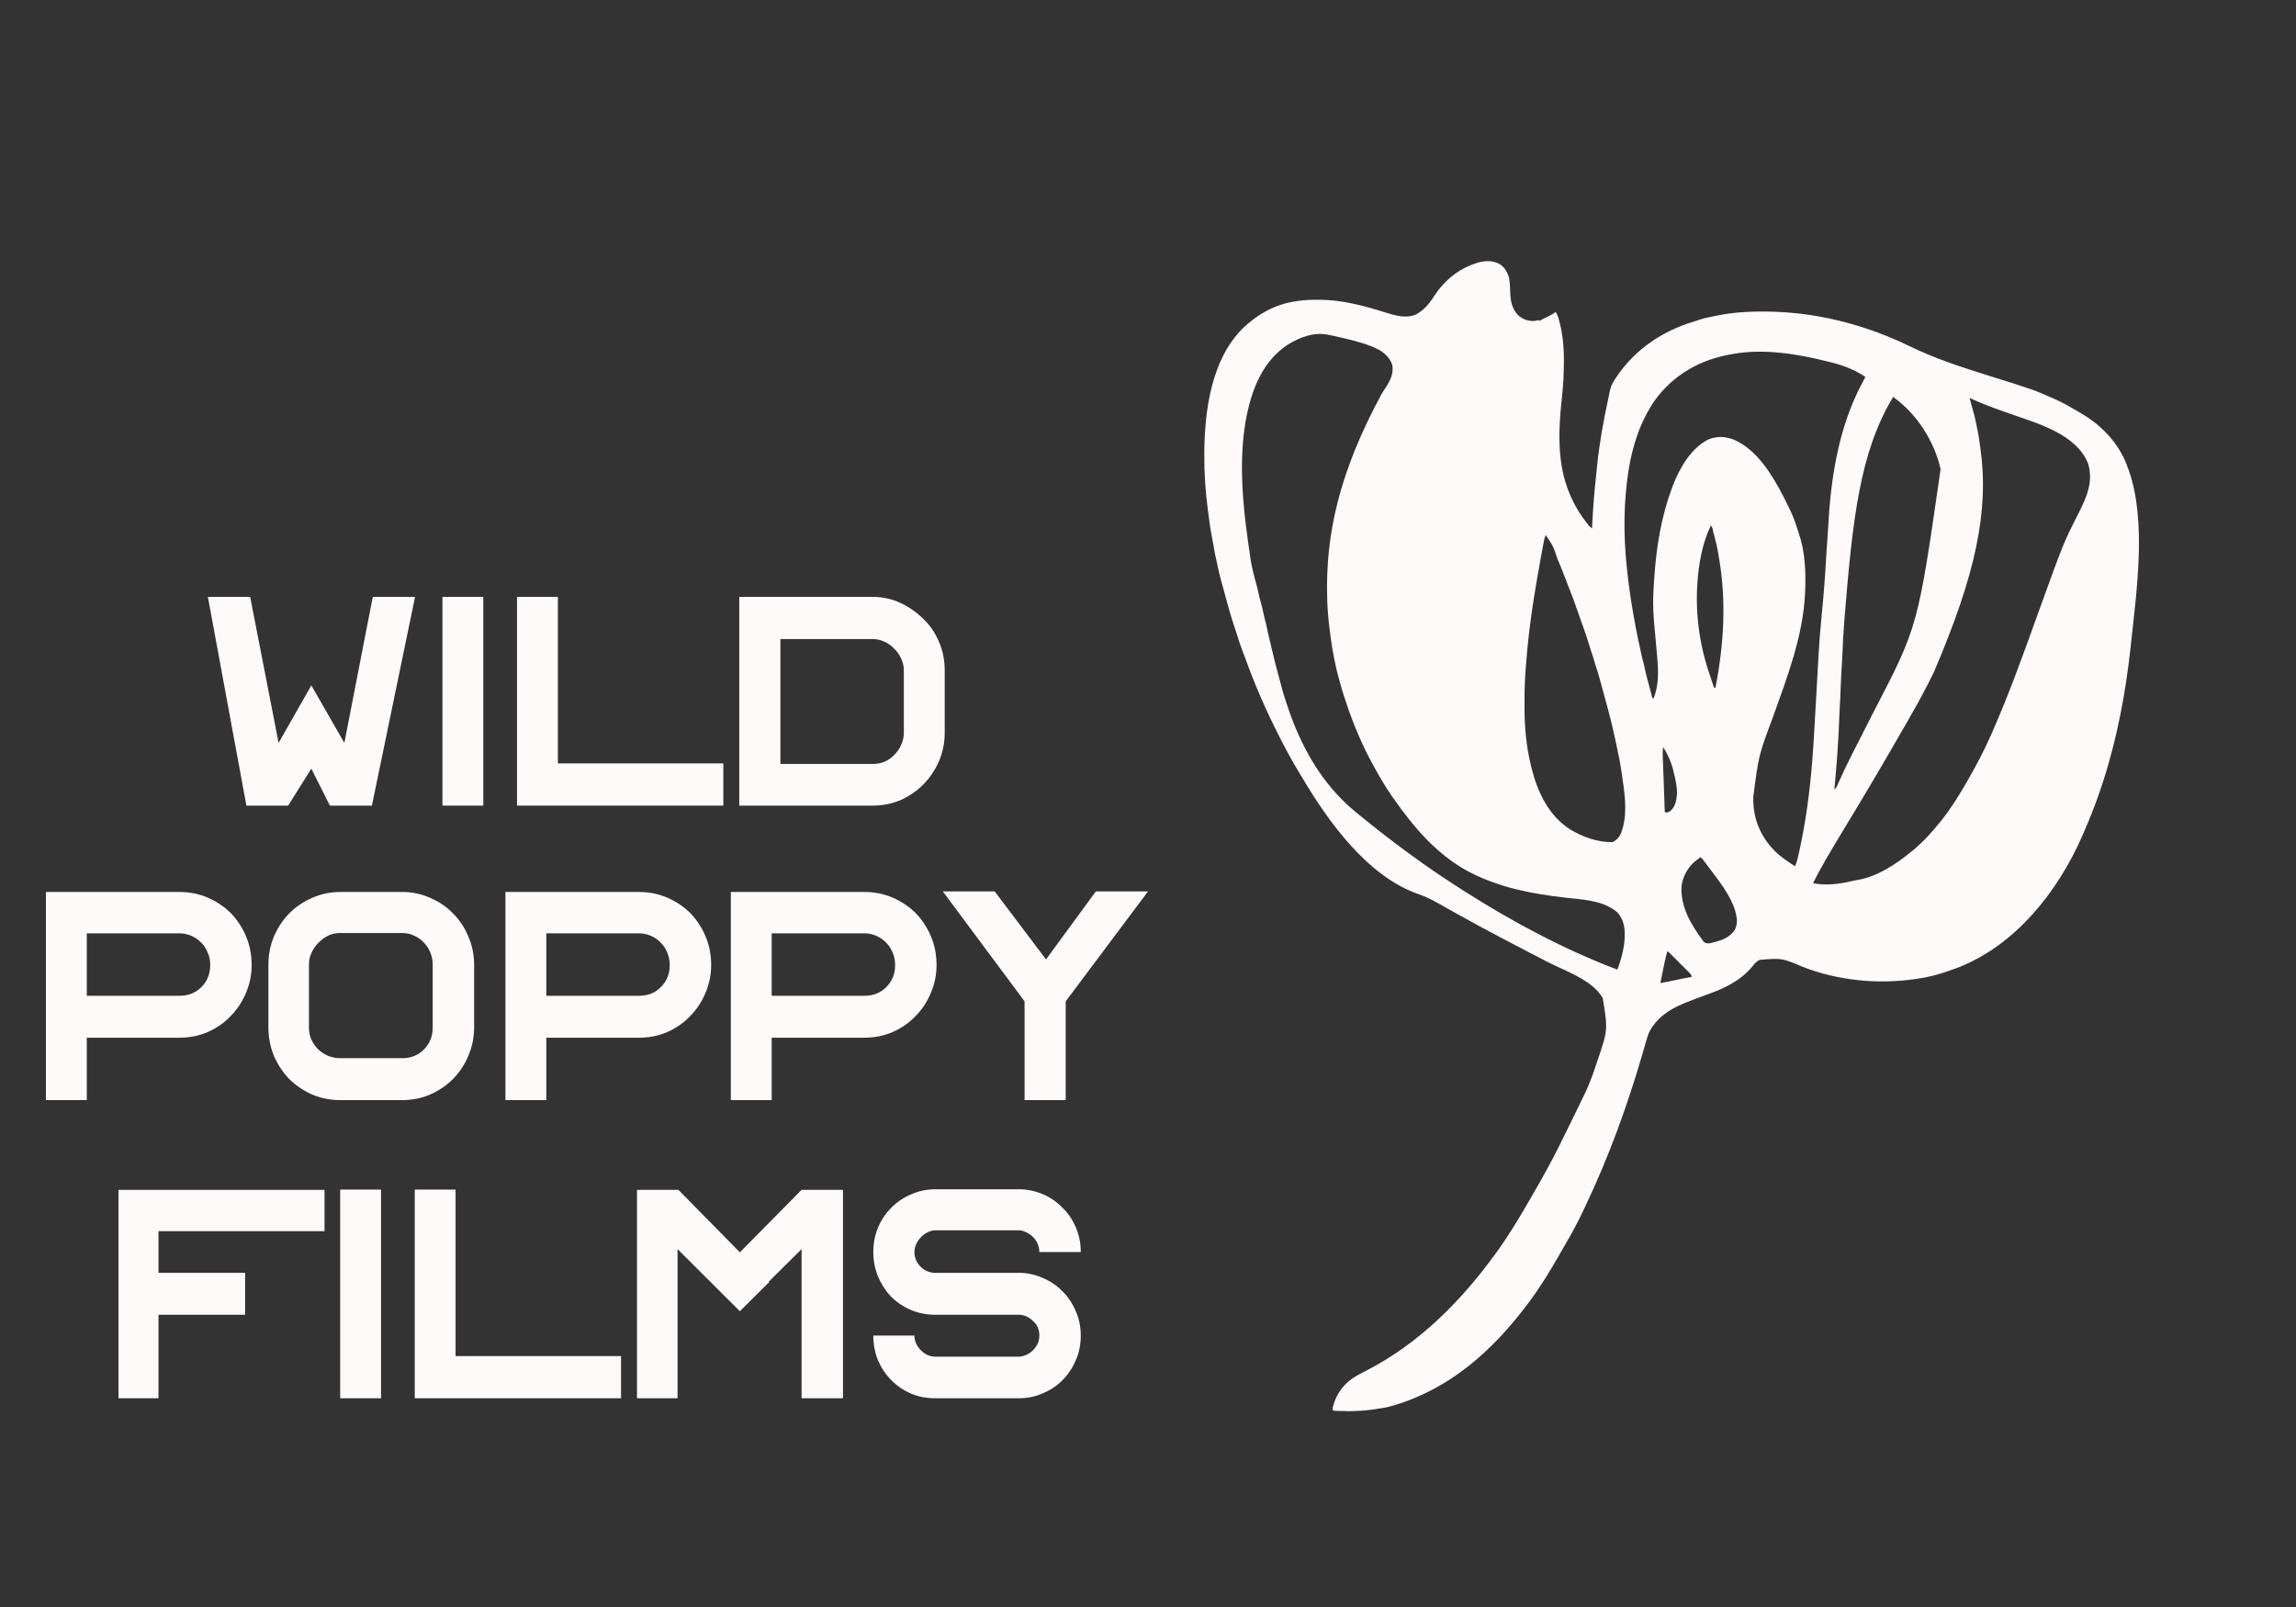 <svg width="50" height="35" viewBox="0 0 50 35" fill="none" xmlns="http://www.w3.org/2000/svg">
<rect x="0" y="0" width="50" height="35" fill="#333333" stroke="none"/>
<path d="M45.178 8.919C45.197 8.93 45.197 8.93 45.217 8.941C45.397 9.045 45.57 9.15 45.724 9.292C45.733 9.3 45.742 9.308 45.752 9.317C46.021 9.561 46.224 9.854 46.342 10.198C46.348 10.214 46.354 10.23 46.36 10.247C46.751 11.361 46.527 12.89 46.403 14.046C46.402 14.062 46.402 14.062 46.4 14.079C46.292 15.088 46.102 16.095 45.787 17.059C45.784 17.069 45.781 17.079 45.777 17.09C45.661 17.445 45.527 17.791 45.377 18.133C45.366 18.16 45.354 18.186 45.343 18.212C44.813 19.416 43.906 20.572 42.654 21.068C42.623 21.079 42.593 21.09 42.562 21.101C42.553 21.105 42.543 21.108 42.533 21.112C42.277 21.207 42.013 21.283 41.741 21.318C41.721 21.321 41.702 21.324 41.682 21.327C40.888 21.441 40.016 21.354 39.267 21.061C38.806 20.866 38.806 20.866 38.323 20.905C38.252 20.937 38.212 20.983 38.166 21.043C37.895 21.374 37.531 21.536 37.136 21.675C36.987 21.728 36.839 21.783 36.693 21.844C36.683 21.848 36.672 21.852 36.662 21.857C36.343 21.988 36.068 22.176 35.909 22.491C35.856 22.633 35.818 22.781 35.776 22.926C35.444 24.07 35.038 25.191 34.526 26.267C34.519 26.283 34.519 26.283 34.511 26.299C34.476 26.372 34.441 26.444 34.406 26.516C34.401 26.526 34.396 26.536 34.391 26.546C34.279 26.775 34.151 26.994 34.023 27.215C33.998 27.259 33.973 27.302 33.948 27.346C33.74 27.709 33.523 28.063 33.27 28.397C33.263 28.405 33.257 28.414 33.25 28.423C32.496 29.423 31.57 30.251 30.348 30.61C30.325 30.617 30.325 30.617 30.301 30.624C30.19 30.655 30.078 30.673 29.963 30.689C29.944 30.692 29.924 30.695 29.905 30.698C29.67 30.731 29.437 30.741 29.2 30.731C29.175 30.731 29.175 30.731 29.151 30.73C29.129 30.729 29.129 30.729 29.106 30.728C29.093 30.727 29.08 30.726 29.066 30.726C29.056 30.724 29.046 30.722 29.035 30.721C29.016 30.692 29.016 30.692 29.026 30.642C29.105 30.341 29.271 30.122 29.541 29.965C29.611 29.925 29.683 29.888 29.756 29.851C30.891 29.267 31.801 28.356 32.546 27.334C32.556 27.32 32.556 27.32 32.566 27.307C32.844 26.927 33.087 26.524 33.321 26.116C33.342 26.08 33.363 26.043 33.384 26.007C33.584 25.66 33.78 25.312 33.957 24.953C33.979 24.908 34.001 24.863 34.024 24.817C34.169 24.524 34.314 24.23 34.456 23.935C34.472 23.903 34.487 23.87 34.504 23.837C34.596 23.647 34.67 23.453 34.737 23.252C34.752 23.205 34.769 23.157 34.785 23.11C35.016 22.429 35.016 22.429 34.903 21.738C34.675 21.34 34.091 21.152 33.702 20.951C33.527 20.861 33.353 20.77 33.179 20.68C33.162 20.671 33.145 20.662 33.128 20.653C32.849 20.508 32.571 20.362 32.295 20.213C32.278 20.204 32.26 20.195 32.242 20.185C32.06 20.087 31.879 19.987 31.699 19.886C31.671 19.871 31.643 19.855 31.616 19.84C31.529 19.791 31.443 19.742 31.356 19.693C31.203 19.607 31.053 19.529 30.886 19.472C29.783 19.089 28.925 17.895 28.354 16.929C28.333 16.894 28.312 16.86 28.291 16.825C28.113 16.535 27.956 16.235 27.804 15.93C27.797 15.917 27.79 15.903 27.783 15.889C27.531 15.383 27.307 14.862 27.116 14.33C27.093 14.265 27.068 14.201 27.043 14.137C27.009 14.049 26.98 13.96 26.953 13.87C26.935 13.813 26.917 13.757 26.898 13.701C26.809 13.445 26.738 13.183 26.668 12.921C26.652 12.865 26.637 12.809 26.622 12.752C26.612 12.716 26.602 12.68 26.592 12.643C26.588 12.627 26.583 12.61 26.579 12.593C26.555 12.506 26.534 12.418 26.517 12.329C26.507 12.278 26.495 12.227 26.483 12.176C26.462 12.082 26.444 11.988 26.429 11.893C26.42 11.838 26.409 11.784 26.398 11.729C26.366 11.57 26.342 11.412 26.323 11.251C26.317 11.208 26.311 11.165 26.306 11.122C26.251 10.723 26.224 10.317 26.226 9.914C26.226 9.899 26.226 9.884 26.226 9.868C26.233 8.942 26.377 7.825 27.073 7.143C27.388 6.843 27.759 6.633 28.195 6.565C28.223 6.561 28.223 6.561 28.252 6.556C28.407 6.533 28.559 6.527 28.716 6.529C28.733 6.529 28.733 6.529 28.75 6.529C29.238 6.533 29.712 6.661 30.174 6.807C30.387 6.874 30.626 6.943 30.84 6.847C31.011 6.752 31.127 6.614 31.229 6.452C31.44 6.122 31.757 5.857 32.134 5.736C32.155 5.729 32.155 5.729 32.176 5.722C32.336 5.675 32.492 5.67 32.645 5.743C32.762 5.815 32.825 5.92 32.862 6.051C32.882 6.16 32.886 6.27 32.889 6.381C32.894 6.564 32.93 6.732 33.063 6.868C33.161 6.952 33.26 6.989 33.389 6.993C33.429 6.988 33.467 6.981 33.507 6.972C33.516 6.978 33.525 6.983 33.534 6.988C33.546 6.98 33.546 6.98 33.557 6.971C33.595 6.948 33.633 6.931 33.673 6.913C33.746 6.88 33.811 6.842 33.877 6.796C33.92 6.856 33.936 6.916 33.955 6.987C33.958 7 33.962 7.013 33.965 7.027C34.047 7.343 34.064 7.674 34.055 7.999C34.054 8.032 34.054 8.064 34.053 8.097C34.05 8.337 34.022 8.576 33.998 8.814C33.904 9.773 33.943 10.613 34.562 11.4C34.609 11.461 34.609 11.461 34.669 11.509C34.67 11.492 34.671 11.476 34.672 11.459C34.691 11.077 34.719 10.698 34.762 10.319C34.768 10.264 34.774 10.209 34.779 10.154C34.828 9.664 34.916 9.178 35.02 8.698C35.027 8.664 35.034 8.63 35.041 8.597C35.046 8.574 35.051 8.552 35.055 8.529C35.057 8.519 35.059 8.509 35.062 8.498C35.084 8.395 35.131 8.314 35.19 8.228C35.196 8.219 35.202 8.21 35.208 8.201C35.606 7.61 36.206 7.207 36.886 7.004C36.936 6.989 36.985 6.972 37.034 6.955C37.101 6.933 37.167 6.918 37.236 6.905C37.281 6.897 37.325 6.887 37.369 6.877C37.779 6.792 38.207 6.775 38.625 6.789C38.641 6.79 38.657 6.79 38.673 6.791C39.675 6.828 40.681 7.099 41.581 7.538C42.118 7.8 42.675 7.983 43.244 8.162C44.294 8.49 44.294 8.49 44.749 8.693C44.76 8.698 44.771 8.703 44.782 8.708C44.919 8.768 45.049 8.844 45.178 8.919ZM43.746 9.002C43.732 8.997 43.718 8.992 43.704 8.987C43.619 8.957 43.619 8.957 43.535 8.927C43.316 8.849 43.102 8.765 42.892 8.667C42.908 8.727 42.924 8.786 42.94 8.846C43.011 9.102 43.011 9.102 43.031 9.211C43.039 9.255 43.049 9.299 43.059 9.342C43.084 9.456 43.101 9.57 43.116 9.686C43.12 9.709 43.123 9.733 43.126 9.757C43.321 11.128 43.023 12.518 42.11 14.648C42.101 14.665 42.101 14.665 42.092 14.683C41.937 15.001 41.77 15.31 41.593 15.616C41.574 15.651 41.553 15.686 41.534 15.721C41.48 15.813 41.427 15.906 41.373 15.998C41.345 16.047 41.318 16.095 41.29 16.143C40.94 16.75 40.584 17.352 40.22 17.95C40.065 18.205 39.911 18.461 39.761 18.719C39.755 18.73 39.748 18.741 39.742 18.753C39.65 18.911 39.565 19.071 39.483 19.235C39.757 19.294 40.069 19.253 40.338 19.187C40.392 19.175 40.392 19.175 40.449 19.166C40.878 19.096 41.304 18.814 41.631 18.542C41.64 18.536 41.648 18.529 41.657 18.522C41.883 18.334 42.081 18.116 42.264 17.886C42.274 17.874 42.283 17.862 42.293 17.85C42.496 17.591 42.668 17.314 42.832 17.029C42.842 17.011 42.852 16.993 42.862 16.975C43.038 16.67 43.201 16.361 43.344 16.039C43.35 16.026 43.356 16.012 43.362 15.999C43.758 15.107 44.084 14.188 44.414 13.271C44.936 11.826 44.936 11.826 45.263 11.181C45.438 10.834 45.592 10.493 45.473 10.098C45.215 9.443 44.347 9.216 43.746 9.002ZM39.847 7.885C39.82 7.878 39.82 7.878 39.791 7.871C39.137 7.708 38.428 7.591 37.757 7.706C37.745 7.708 37.734 7.71 37.723 7.712C37.03 7.827 36.444 8.156 36.03 8.729C36.013 8.755 35.996 8.781 35.979 8.808C35.964 8.832 35.964 8.832 35.948 8.857C35.597 9.427 35.456 10.102 35.404 10.762C35.402 10.78 35.401 10.798 35.399 10.816C35.358 11.346 35.375 11.882 35.433 12.411C35.435 12.433 35.435 12.433 35.438 12.455C35.459 12.652 35.483 12.847 35.514 13.043C35.516 13.055 35.518 13.068 35.52 13.08C35.546 13.248 35.575 13.415 35.606 13.581C35.613 13.615 35.619 13.649 35.625 13.682C35.649 13.811 35.675 13.939 35.705 14.066C35.719 14.125 35.732 14.185 35.743 14.244C35.756 14.31 35.773 14.375 35.792 14.44C35.802 14.478 35.809 14.515 35.817 14.554C35.84 14.671 35.872 14.786 35.904 14.901C35.914 14.941 35.925 14.98 35.936 15.02C35.943 15.045 35.949 15.07 35.956 15.095C35.961 15.113 35.961 15.113 35.966 15.131C35.974 15.184 35.974 15.184 36.003 15.222C36.128 14.946 36.116 14.609 36.089 14.312C36.085 14.268 36.081 14.223 36.077 14.179C36.064 14.026 36.051 13.873 36.036 13.719C36.024 13.603 36.014 13.487 36.008 13.371C36.007 13.36 36.006 13.348 36.006 13.337C35.993 13.095 36.006 12.853 36.023 12.612C36.025 12.597 36.026 12.583 36.026 12.568C36.073 11.9 36.178 11.247 36.414 10.619C36.418 10.607 36.423 10.595 36.427 10.583C36.576 10.197 36.815 9.773 37.195 9.575C37.388 9.492 37.575 9.503 37.769 9.58C38.27 9.804 38.593 10.345 38.836 10.811C38.841 10.822 38.847 10.834 38.853 10.845C38.89 10.916 38.925 10.988 38.959 11.06C38.964 11.07 38.969 11.08 38.974 11.09C39.037 11.22 39.088 11.348 39.13 11.486C39.143 11.531 39.158 11.575 39.174 11.619C39.312 12.018 39.329 12.477 39.31 12.894C39.309 12.906 39.309 12.918 39.308 12.931C39.264 13.855 38.924 14.736 38.617 15.597C38.298 16.451 38.298 16.451 38.182 17.349C38.182 17.365 38.182 17.38 38.181 17.396C38.178 17.833 38.337 18.214 38.641 18.526C38.776 18.66 38.93 18.764 39.09 18.866C39.135 18.767 39.156 18.663 39.179 18.557C39.181 18.547 39.184 18.537 39.186 18.527C39.326 17.891 39.41 17.249 39.463 16.6C39.464 16.588 39.465 16.576 39.466 16.563C39.488 16.296 39.504 16.029 39.518 15.762C39.522 15.697 39.526 15.632 39.529 15.567C39.54 15.375 39.551 15.183 39.562 14.991C39.57 14.841 39.578 14.691 39.587 14.541C39.59 14.478 39.594 14.414 39.597 14.35C39.615 14.03 39.639 13.713 39.671 13.395C39.712 12.99 39.743 12.585 39.766 12.18C39.773 12.046 39.783 11.914 39.793 11.781C39.8 11.688 39.806 11.595 39.811 11.501C39.866 10.426 40.035 9.322 40.542 8.363C40.55 8.348 40.558 8.333 40.566 8.317C40.585 8.281 40.604 8.245 40.623 8.209C40.375 8.046 40.135 7.954 39.847 7.885ZM41.227 8.646C40.502 9.841 40.343 11.31 40.168 13.467C40.163 13.567 40.156 13.666 40.147 13.766C40.138 13.874 40.133 13.981 40.13 14.089C40.125 14.234 40.116 14.379 40.107 14.524C40.097 14.694 40.088 14.864 40.082 15.034C40.079 15.141 40.073 15.248 40.066 15.355C40.06 15.451 40.056 15.547 40.053 15.644C40.047 15.814 40.039 15.984 40.029 16.153C40.028 16.168 40.027 16.183 40.026 16.198C40.012 16.441 39.994 16.684 39.971 16.927C39.962 17.017 39.954 17.107 39.946 17.197C39.988 17.16 40.001 17.131 40.023 17.08C40.031 17.062 40.039 17.044 40.047 17.026C40.052 17.017 40.056 17.007 40.06 16.997C40.136 16.827 40.215 16.659 40.299 16.493C40.304 16.484 40.308 16.474 40.313 16.465C40.343 16.407 40.373 16.348 40.402 16.29C40.429 16.237 40.456 16.184 40.483 16.131C40.591 15.918 40.7 15.704 40.809 15.491C41.767 13.646 41.767 13.646 42.26 10.219C42.258 10.208 42.255 10.198 42.253 10.187C42.114 9.593 41.729 8.999 41.227 8.646ZM37.258 11.443C37.073 11.827 36.993 12.269 36.965 12.692C36.963 12.716 36.963 12.716 36.962 12.739C36.919 13.394 37.019 14.092 37.239 14.714C37.269 14.8 37.296 14.887 37.324 14.974C37.335 14.975 37.347 14.976 37.358 14.976C37.543 14.026 37.6 13.068 37.427 12.108C37.423 12.087 37.42 12.067 37.417 12.046C37.392 11.903 37.358 11.763 37.32 11.623C37.316 11.606 37.311 11.589 37.306 11.572C37.294 11.5 37.294 11.5 37.258 11.443ZM29.282 7.37C29.271 7.368 29.26 7.365 29.249 7.362C29.176 7.345 29.102 7.328 29.029 7.313C29.005 7.307 28.981 7.302 28.957 7.297C28.63 7.222 28.325 7.335 28.044 7.506C27.509 7.861 27.277 8.439 27.15 9.044C26.992 9.84 27.036 10.684 27.137 11.487C27.139 11.5 27.141 11.514 27.143 11.527C27.155 11.623 27.168 11.718 27.181 11.813C27.183 11.825 27.184 11.837 27.186 11.849C27.195 11.916 27.205 11.983 27.216 12.05C27.221 12.085 27.226 12.12 27.23 12.155C27.256 12.335 27.299 12.508 27.349 12.684C27.375 12.776 27.398 12.868 27.416 12.962C27.428 13.021 27.444 13.078 27.461 13.136C27.485 13.223 27.506 13.309 27.523 13.398C27.532 13.446 27.546 13.493 27.559 13.541C27.57 13.579 27.577 13.616 27.585 13.655C27.601 13.739 27.621 13.822 27.641 13.905C27.648 13.932 27.654 13.96 27.661 13.987C27.665 14.003 27.668 14.018 27.672 14.034C27.682 14.077 27.692 14.119 27.702 14.161C27.748 14.361 27.8 14.56 27.854 14.758C27.868 14.809 27.881 14.859 27.895 14.909C27.904 14.941 27.912 14.974 27.921 15.007C27.925 15.021 27.929 15.036 27.933 15.051C27.956 15.134 27.982 15.216 28.01 15.298C28.025 15.34 28.039 15.383 28.053 15.426C28.087 15.529 28.124 15.631 28.165 15.732C28.171 15.748 28.171 15.748 28.178 15.765C28.475 16.508 28.904 17.182 29.53 17.691C29.549 17.706 29.568 17.722 29.587 17.738C30.309 18.33 31.062 18.886 31.852 19.386C31.868 19.396 31.885 19.407 31.902 19.418C32.945 20.081 34.064 20.68 35.221 21.118C35.32 20.858 35.395 20.569 35.38 20.288C35.379 20.273 35.378 20.257 35.377 20.241C35.364 20.102 35.31 19.962 35.21 19.861C34.898 19.604 34.458 19.593 34.075 19.549C33.35 19.466 32.661 19.333 32.005 18.996C31.989 18.987 31.971 18.978 31.954 18.969C31.27 18.593 30.777 18.005 30.337 17.376C30.323 17.357 30.323 17.357 30.309 17.337C30.171 17.138 30.05 16.929 29.932 16.717C29.924 16.703 29.916 16.688 29.908 16.673C29.798 16.476 29.7 16.277 29.61 16.07C29.601 16.05 29.593 16.03 29.584 16.01C29.48 15.771 29.388 15.528 29.308 15.28C29.3 15.253 29.291 15.226 29.281 15.2C29.24 15.084 29.208 14.966 29.176 14.848C29.166 14.813 29.157 14.779 29.147 14.744C29.116 14.626 29.086 14.509 29.064 14.39C29.059 14.367 29.055 14.343 29.05 14.32C29.015 14.149 28.988 13.979 28.968 13.806C28.964 13.777 28.96 13.748 28.957 13.719C28.93 13.51 28.911 13.302 28.904 13.092C28.904 13.078 28.903 13.064 28.903 13.05C28.857 11.641 29.169 10.274 30.089 8.577C30.099 8.561 30.11 8.545 30.12 8.528C30.14 8.497 30.16 8.466 30.18 8.435C30.277 8.285 30.352 8.134 30.32 7.952C30.276 7.808 30.169 7.704 30.043 7.626C29.806 7.499 29.542 7.432 29.282 7.37ZM33.659 11.652C33.642 11.7 33.629 11.747 33.619 11.797C33.617 11.811 33.614 11.825 33.611 11.839C33.607 11.861 33.607 11.861 33.603 11.884C33.6 11.9 33.597 11.916 33.594 11.932C33.584 11.984 33.575 12.037 33.565 12.089C33.562 12.107 33.559 12.125 33.555 12.144C33.42 12.881 33.299 13.622 33.241 14.37C33.236 14.426 33.232 14.482 33.227 14.537C33.208 14.774 33.199 15.009 33.2 15.246C33.201 15.283 33.2 15.319 33.2 15.356C33.194 15.799 33.236 16.251 33.341 16.682C33.344 16.694 33.347 16.706 33.35 16.718C33.478 17.24 33.722 17.765 34.193 18.064C34.464 18.229 34.79 18.345 35.112 18.342C35.196 18.308 35.254 18.24 35.295 18.16C35.444 17.795 35.393 17.363 35.336 16.982C35.331 16.946 35.326 16.909 35.321 16.873C35.289 16.644 35.244 16.417 35.194 16.191C35.187 16.159 35.181 16.127 35.173 16.094C35.128 15.882 35.078 15.673 35.021 15.464C35.015 15.44 35.008 15.416 35.002 15.392C34.988 15.343 34.975 15.294 34.962 15.245C34.945 15.182 34.928 15.12 34.911 15.057C34.898 15.008 34.884 14.959 34.871 14.91C34.865 14.887 34.858 14.864 34.852 14.841C34.822 14.729 34.791 14.617 34.751 14.508C34.739 14.473 34.73 14.438 34.72 14.402C34.704 14.34 34.684 14.281 34.663 14.221C34.642 14.158 34.623 14.096 34.603 14.033C34.573 13.934 34.541 13.835 34.506 13.737C34.499 13.718 34.492 13.698 34.486 13.679C34.474 13.645 34.462 13.611 34.449 13.577C34.419 13.493 34.39 13.409 34.36 13.324C34.296 13.139 34.23 12.955 34.156 12.774C34.128 12.705 34.101 12.636 34.076 12.566C34.033 12.449 33.986 12.335 33.937 12.221C33.929 12.201 33.929 12.201 33.92 12.182C33.824 11.891 33.824 11.891 33.659 11.652ZM36.219 16.269C36.209 16.33 36.207 16.387 36.209 16.45C36.21 16.469 36.211 16.488 36.211 16.508C36.212 16.528 36.213 16.549 36.213 16.569C36.214 16.591 36.215 16.612 36.216 16.633C36.22 16.767 36.225 16.9 36.231 17.033C36.238 17.182 36.242 17.332 36.247 17.481C36.247 17.5 36.248 17.519 36.248 17.539C36.249 17.565 36.249 17.565 36.25 17.591C36.251 17.624 36.253 17.657 36.255 17.69C36.307 17.702 36.325 17.694 36.371 17.667C36.487 17.57 36.505 17.437 36.52 17.294C36.523 17.133 36.489 16.982 36.45 16.828C36.446 16.812 36.443 16.796 36.439 16.779C36.396 16.599 36.316 16.427 36.219 16.269ZM37.028 18.669C37.001 18.69 36.975 18.711 36.948 18.732C36.933 18.744 36.918 18.756 36.903 18.768C36.748 18.899 36.635 19.117 36.617 19.318C36.601 19.759 36.824 20.133 37.078 20.479C37.086 20.489 37.093 20.5 37.101 20.511C37.137 20.543 37.162 20.545 37.21 20.547C37.244 20.543 37.244 20.543 37.277 20.534C37.289 20.531 37.302 20.528 37.314 20.524C37.327 20.521 37.34 20.517 37.353 20.514C37.372 20.509 37.372 20.509 37.392 20.503C37.553 20.458 37.678 20.394 37.777 20.257C37.851 20.114 37.826 19.969 37.782 19.821C37.674 19.484 37.437 19.192 37.228 18.911C37.219 18.9 37.211 18.889 37.203 18.877C37.179 18.845 37.155 18.814 37.131 18.782C37.12 18.767 37.12 18.767 37.108 18.752C37.074 18.705 37.074 18.705 37.028 18.669ZM36.309 20.718C36.268 20.864 36.238 21.011 36.208 21.16C36.204 21.184 36.199 21.209 36.194 21.233C36.182 21.292 36.17 21.352 36.158 21.411C36.237 21.397 36.316 21.382 36.395 21.365C36.421 21.36 36.421 21.36 36.447 21.354C36.465 21.35 36.483 21.347 36.501 21.343C36.615 21.319 36.729 21.295 36.843 21.275C36.831 21.228 36.819 21.216 36.785 21.182C36.776 21.172 36.766 21.162 36.756 21.152C36.745 21.142 36.734 21.131 36.723 21.12C36.707 21.103 36.707 21.103 36.69 21.087C36.667 21.063 36.644 21.04 36.62 21.017C36.585 20.981 36.549 20.946 36.514 20.91C36.491 20.887 36.469 20.865 36.446 20.843C36.436 20.832 36.425 20.821 36.414 20.81C36.404 20.8 36.394 20.79 36.384 20.78C36.371 20.767 36.371 20.767 36.357 20.754C36.336 20.732 36.336 20.732 36.309 20.718Z" fill="#FDFAF9"/>
<path d="M8.099 17.546H7.184L6.78 16.741L6.275 17.546H5.366L4.527 13H5.448L6.067 16.18L6.78 14.928L7.499 16.18L8.118 13H9.039L8.099 17.546Z" fill="#FDFAF9"/>
<path d="M9.635 13H10.525V17.546H9.635V13Z" fill="#FDFAF9"/>
<path d="M15.752 17.546H11.259V13H12.149V16.627H15.752V17.546Z" fill="#FDFAF9"/>
<path d="M20.112 13.485C20.255 13.621 20.367 13.785 20.447 13.977C20.531 14.164 20.573 14.373 20.573 14.602V15.963C20.573 16.18 20.531 16.386 20.447 16.582C20.363 16.773 20.249 16.942 20.106 17.086C19.967 17.227 19.803 17.339 19.614 17.425C19.424 17.505 19.223 17.546 19.008 17.546H16.099V13H19.008C19.223 13 19.424 13.045 19.614 13.134C19.803 13.223 19.969 13.341 20.112 13.485ZM19.683 14.602C19.683 14.513 19.664 14.428 19.626 14.347C19.588 14.262 19.538 14.19 19.475 14.13C19.416 14.066 19.345 14.015 19.26 13.977C19.18 13.938 19.096 13.919 19.008 13.919H16.995V16.639H19.008C19.101 16.639 19.187 16.622 19.267 16.588C19.351 16.55 19.422 16.499 19.481 16.435C19.544 16.371 19.593 16.299 19.626 16.218C19.664 16.137 19.683 16.052 19.683 15.963V14.602Z" fill="#FDFAF9"/>
<path d="M5.026 19.887C5.169 20.036 5.28 20.206 5.36 20.398C5.44 20.589 5.48 20.796 5.48 21.017C5.48 21.234 5.438 21.439 5.354 21.63C5.274 21.822 5.162 21.99 5.019 22.134C4.881 22.279 4.714 22.394 4.521 22.479C4.332 22.56 4.128 22.601 3.909 22.601H1.89V23.96H1V19.427H3.909C4.128 19.427 4.332 19.468 4.521 19.549C4.71 19.63 4.879 19.742 5.026 19.887ZM3.909 21.688C4.102 21.688 4.262 21.624 4.388 21.496C4.515 21.368 4.578 21.209 4.578 21.017C4.578 20.915 4.559 20.823 4.521 20.742C4.487 20.657 4.439 20.585 4.376 20.525C4.313 20.462 4.241 20.413 4.161 20.379C4.081 20.345 3.997 20.328 3.909 20.328H1.89V21.688H3.909Z" fill="#FDFAF9"/>
<path d="M7.41 23.96C7.195 23.96 6.991 23.92 6.798 23.839C6.608 23.754 6.442 23.641 6.299 23.501C6.16 23.356 6.049 23.188 5.965 22.996C5.885 22.8 5.845 22.594 5.845 22.377V21.011C5.845 20.794 5.885 20.589 5.965 20.398C6.049 20.202 6.16 20.034 6.299 19.893C6.442 19.749 6.608 19.636 6.798 19.555C6.991 19.47 7.195 19.427 7.41 19.427H8.76C8.975 19.427 9.177 19.47 9.366 19.555C9.559 19.636 9.725 19.749 9.864 19.893C10.007 20.034 10.119 20.202 10.199 20.398C10.283 20.589 10.325 20.794 10.325 21.011V22.377C10.325 22.594 10.283 22.8 10.199 22.996C10.119 23.188 10.007 23.356 9.864 23.501C9.725 23.641 9.559 23.754 9.366 23.839C9.177 23.92 8.975 23.96 8.76 23.96H7.41ZM7.145 20.379C7.069 20.417 7 20.468 6.936 20.532C6.873 20.596 6.823 20.668 6.785 20.749C6.747 20.826 6.728 20.913 6.728 21.011V22.377C6.728 22.471 6.745 22.558 6.779 22.639C6.817 22.72 6.867 22.792 6.93 22.856C6.993 22.915 7.065 22.962 7.145 22.996C7.229 23.03 7.317 23.047 7.41 23.047H8.76C8.949 23.047 9.107 22.983 9.233 22.856C9.36 22.728 9.423 22.569 9.423 22.377V21.011C9.423 20.917 9.406 20.83 9.372 20.749C9.338 20.664 9.29 20.589 9.227 20.525C9.168 20.462 9.099 20.413 9.019 20.379C8.939 20.34 8.853 20.321 8.76 20.321H7.41C7.313 20.321 7.225 20.34 7.145 20.379Z" fill="#FDFAF9"/>
<path d="M15.033 19.887C15.176 20.036 15.287 20.206 15.367 20.398C15.447 20.589 15.487 20.796 15.487 21.017C15.487 21.234 15.445 21.439 15.361 21.63C15.281 21.822 15.169 21.99 15.026 22.134C14.888 22.279 14.721 22.394 14.528 22.479C14.339 22.56 14.135 22.601 13.916 22.601H11.897V23.96H11.007V19.427H13.916C14.135 19.427 14.339 19.468 14.528 19.549C14.717 19.63 14.885 19.742 15.033 19.887ZM13.916 21.688C14.109 21.688 14.269 21.624 14.395 21.496C14.522 21.368 14.585 21.209 14.585 21.017C14.585 20.915 14.566 20.823 14.528 20.742C14.494 20.657 14.446 20.585 14.383 20.525C14.32 20.462 14.248 20.413 14.168 20.379C14.088 20.345 14.004 20.328 13.916 20.328H11.897V21.688H13.916Z" fill="#FDFAF9"/>
<path d="M19.941 19.887C20.084 20.036 20.195 20.206 20.275 20.398C20.355 20.589 20.395 20.796 20.395 21.017C20.395 21.234 20.353 21.439 20.269 21.63C20.189 21.822 20.077 21.99 19.934 22.134C19.796 22.279 19.629 22.394 19.436 22.479C19.247 22.56 19.043 22.601 18.824 22.601H16.805V23.96H15.915V19.427H18.824C19.043 19.427 19.247 19.468 19.436 19.549C19.625 19.63 19.793 19.742 19.941 19.887ZM18.824 21.688C19.017 21.688 19.177 21.624 19.303 21.496C19.43 21.368 19.493 21.209 19.493 21.017C19.493 20.915 19.474 20.823 19.436 20.742C19.402 20.657 19.354 20.585 19.291 20.525C19.228 20.462 19.156 20.413 19.076 20.379C18.996 20.345 18.912 20.328 18.824 20.328H16.805V21.688H18.824Z" fill="#FDFAF9"/>
<path d="M25 19.415L23.208 21.809V23.96H22.312V21.809L20.532 19.415H21.662L22.779 20.896L23.864 19.415H25Z" fill="#FDFAF9"/>
<path d="M3.451 26.815V27.722H5.338V28.635H3.451V30.454H2.58V25.915H7.067V26.815H3.451Z" fill="#FDFAF9"/>
<path d="M7.408 25.909H8.298V30.454H7.408V25.909Z" fill="#FDFAF9"/>
<path d="M13.524 30.454H9.032V25.909H9.921V29.535H13.524V30.454Z" fill="#FDFAF9"/>
<path d="M18.358 25.915V30.454H17.456V27.205L16.736 27.92H16.755L16.112 28.558L14.755 27.205V30.454H13.872V25.915H14.774L16.112 27.275L17.456 25.915H18.358Z" fill="#FDFAF9"/>
<path d="M22.186 27.722C22.366 27.722 22.539 27.758 22.703 27.831C22.867 27.899 23.01 27.994 23.132 28.118C23.254 28.237 23.351 28.38 23.422 28.546C23.498 28.712 23.536 28.892 23.536 29.088C23.536 29.288 23.498 29.471 23.422 29.637C23.351 29.803 23.252 29.948 23.126 30.072C23.004 30.191 22.861 30.284 22.697 30.352C22.537 30.421 22.366 30.454 22.186 30.454H20.368C20.179 30.454 20.002 30.421 19.838 30.352C19.674 30.28 19.531 30.182 19.409 30.059C19.287 29.935 19.191 29.791 19.119 29.625C19.052 29.459 19.018 29.28 19.018 29.088H19.914C19.914 29.207 19.96 29.314 20.053 29.407C20.145 29.501 20.251 29.548 20.368 29.548H22.186C22.232 29.548 22.28 29.537 22.331 29.516C22.386 29.495 22.434 29.465 22.476 29.427C22.522 29.384 22.56 29.335 22.59 29.28C22.619 29.22 22.634 29.156 22.634 29.088C22.634 28.952 22.585 28.843 22.488 28.763C22.396 28.677 22.295 28.635 22.186 28.635H20.368C20.175 28.635 19.994 28.599 19.826 28.526C19.662 28.454 19.519 28.356 19.397 28.233C19.279 28.105 19.186 27.96 19.119 27.799C19.052 27.633 19.018 27.456 19.018 27.269C19.018 27.073 19.054 26.892 19.125 26.726C19.197 26.56 19.294 26.417 19.416 26.298C19.538 26.175 19.681 26.079 19.845 26.011C20.009 25.939 20.183 25.902 20.368 25.902H22.186C22.362 25.902 22.533 25.936 22.697 26.004C22.861 26.073 23.004 26.168 23.126 26.292C23.252 26.411 23.351 26.553 23.422 26.72C23.498 26.886 23.536 27.069 23.536 27.269H22.634C22.634 27.201 22.619 27.137 22.59 27.077C22.564 27.017 22.529 26.968 22.482 26.93C22.44 26.888 22.392 26.856 22.337 26.834C22.287 26.809 22.236 26.796 22.186 26.796H20.368C20.309 26.796 20.253 26.811 20.198 26.841C20.143 26.866 20.095 26.903 20.053 26.949C20.011 26.992 19.977 27.041 19.952 27.096C19.927 27.152 19.914 27.209 19.914 27.269C19.914 27.392 19.958 27.498 20.047 27.588C20.139 27.677 20.246 27.722 20.368 27.722H22.186Z" fill="#FDFAF9"/>
</svg>
